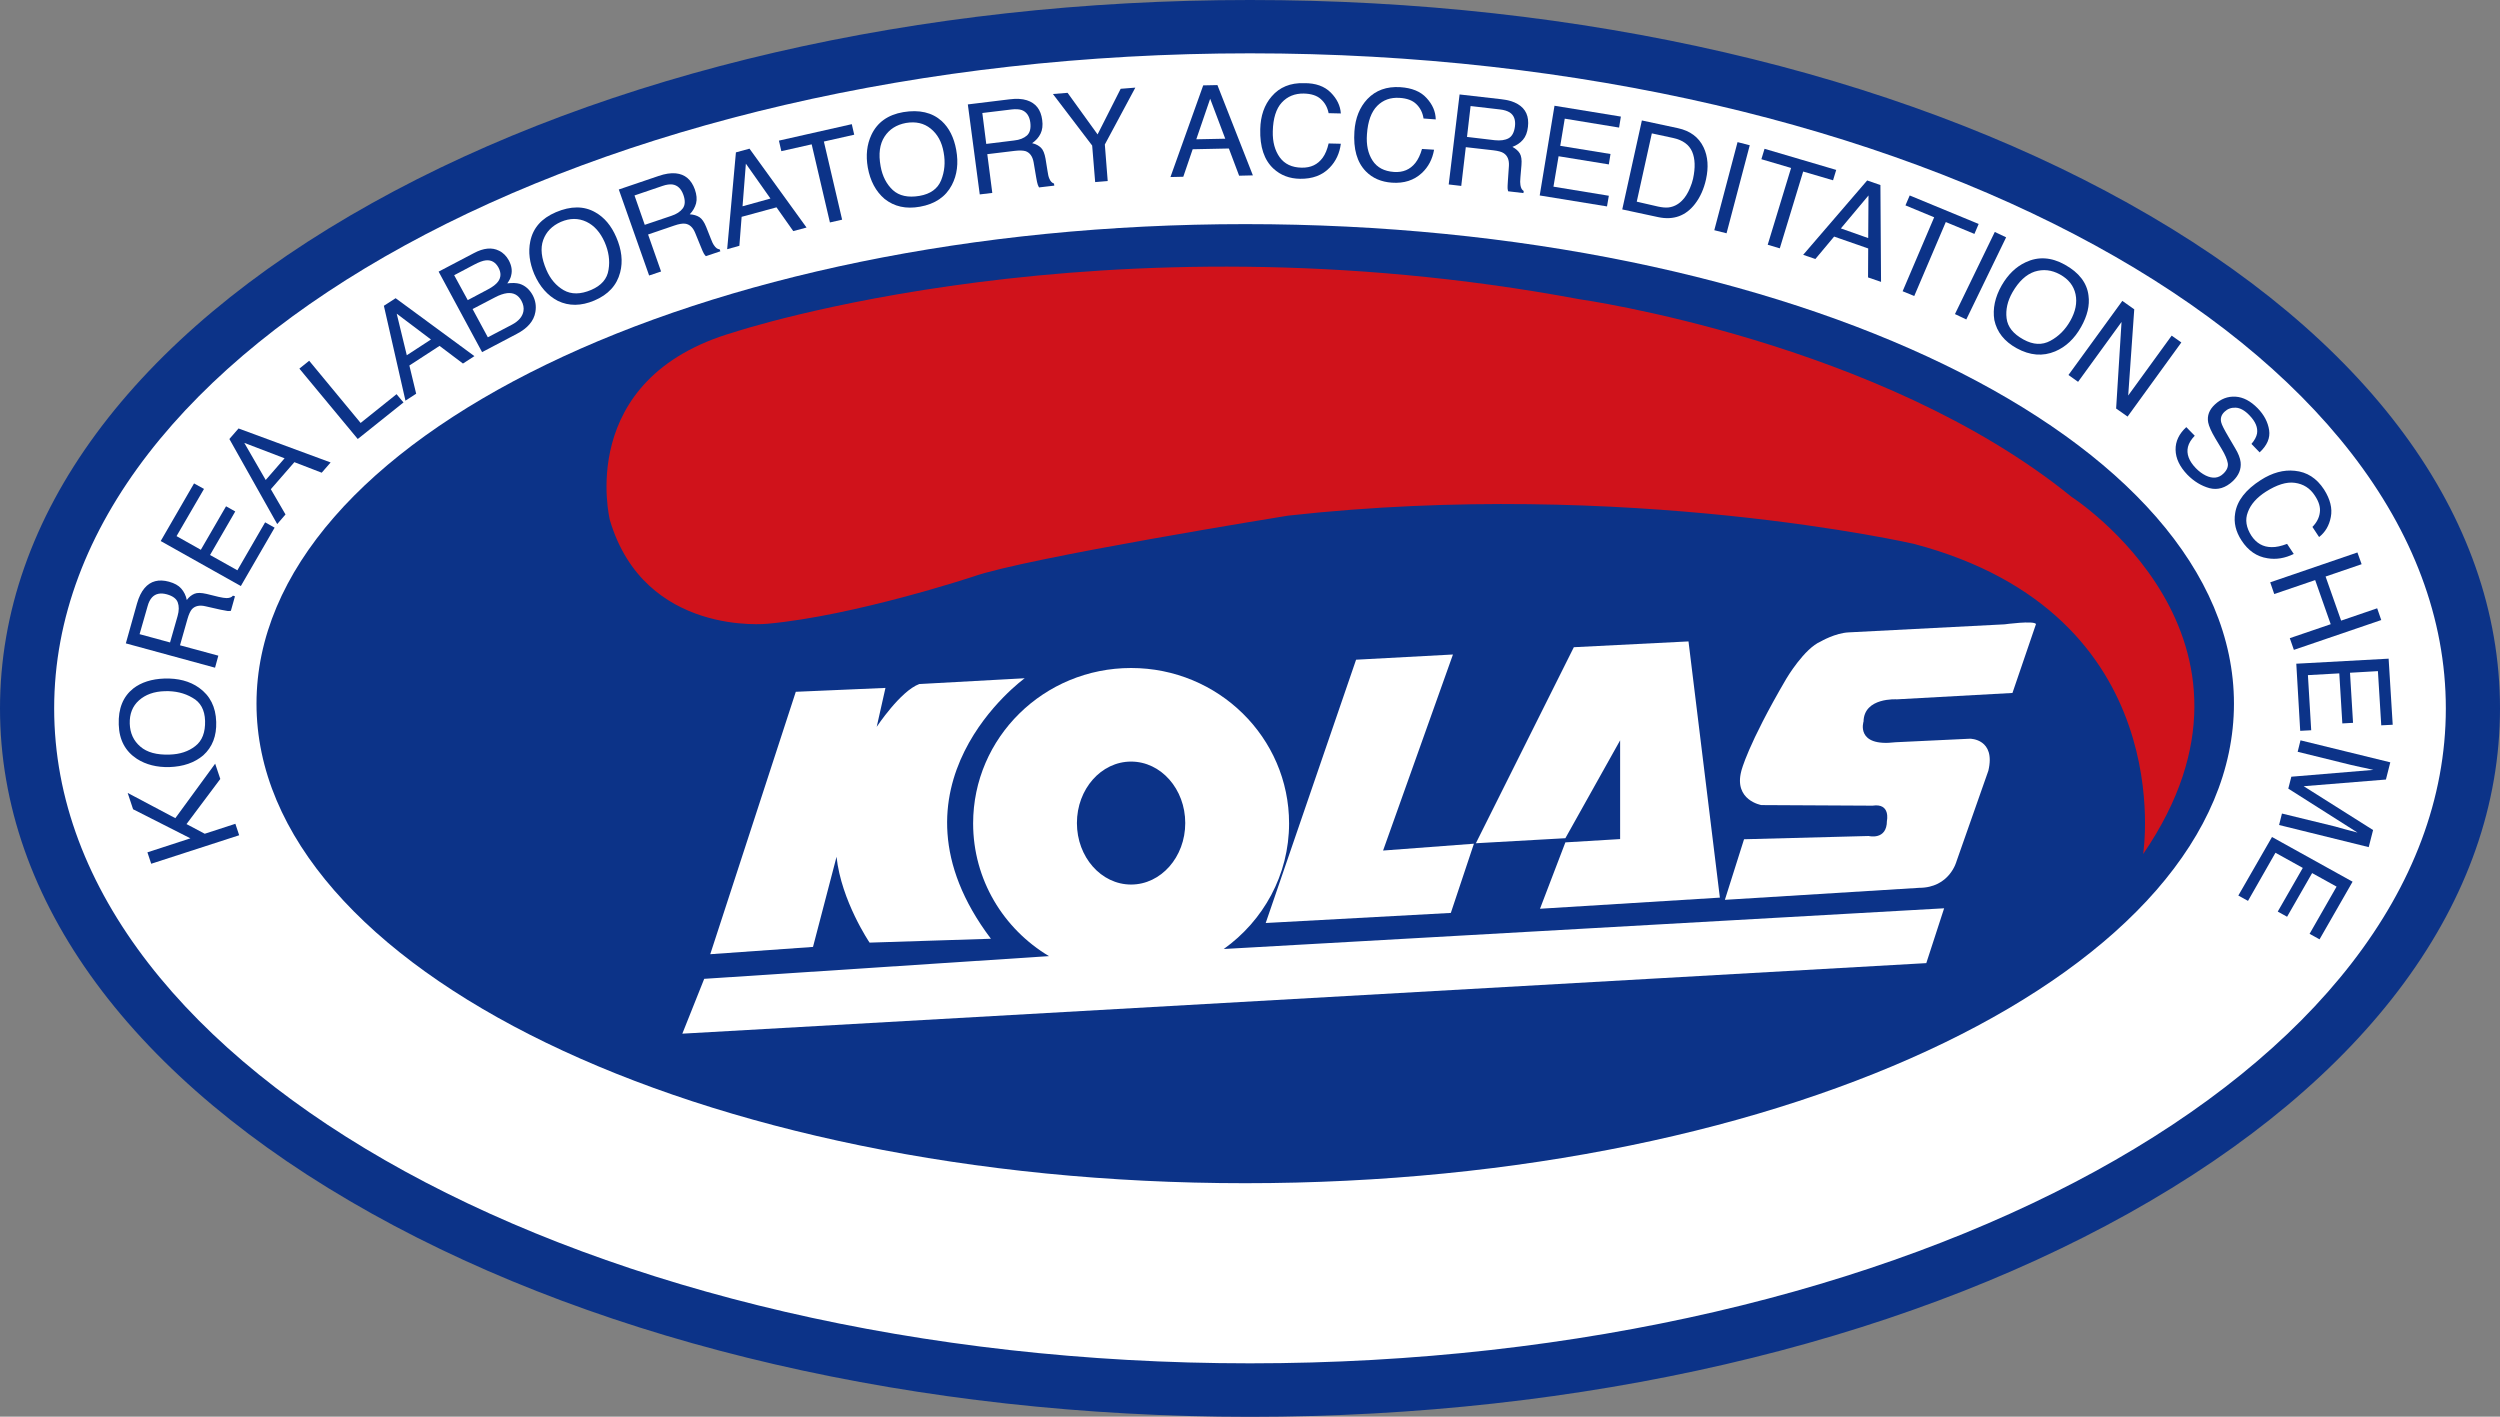 <svg width="60" height="34" viewBox="0 0 60 34" fill="none" xmlns="http://www.w3.org/2000/svg">
<rect x="0" y="0" width="60" height="34" fill="#808080" stroke="none"/>
<g id="kolas_logo" clip-path="url(#clip0_1_1433)">
<g id="Group">
<path id="Vector" d="M59.352 17.002C59.352 26.037 46.21 33.362 30.004 33.362C13.79 33.362 0.652 26.037 0.652 17.002C0.652 7.966 13.79 0.642 30.004 0.642C46.21 0.638 59.352 7.966 59.352 17.002Z" fill="white"/>
<path id="Vector_2" d="M8.927 4.876C3.169 8.084 0 12.39 0 17.002C0 21.614 3.169 25.92 8.927 29.128C14.565 32.271 22.051 34.004 30 34.004C37.949 34.004 45.435 32.271 51.073 29.128C56.831 25.92 60 21.614 60 17.002C60 12.39 56.831 8.084 51.073 4.876C45.435 1.732 37.949 0 30 0C22.051 0 14.565 1.732 8.927 4.876ZM1.3 17.002C1.3 8.333 14.174 1.28 30 1.28C45.826 1.28 58.7 8.333 58.7 17.002C58.7 25.67 45.826 32.72 30 32.72C14.174 32.72 1.3 25.67 1.3 17.002Z" fill="#0C3388"/>
<path id="Vector_3" d="M53.615 16.888C53.615 23.243 42.99 28.397 29.884 28.397C16.778 28.397 6.156 23.243 6.156 16.888C6.156 10.533 16.782 5.379 29.888 5.379C42.99 5.379 53.615 10.533 53.615 16.888Z" fill="#0C3388"/>
<g id="Group_2">
<path id="Vector_4" d="M3.629 20.73L3.538 20.456L4.57 20.12L3.194 19.422L3.064 19.03L4.208 19.636L5.164 18.328L5.287 18.695L4.476 19.778L4.914 20.01L5.649 19.771L5.74 20.046L3.629 20.73Z" fill="#0C3388"/>
<path id="Vector_5" d="M4.922 17.301C4.929 17.576 4.853 17.779 4.686 17.907C4.523 18.035 4.317 18.103 4.07 18.11C3.763 18.121 3.527 18.057 3.368 17.918C3.205 17.779 3.122 17.597 3.114 17.369C3.107 17.134 3.18 16.948 3.335 16.809C3.491 16.67 3.697 16.595 3.958 16.588C4.204 16.581 4.425 16.631 4.617 16.745C4.813 16.852 4.914 17.037 4.922 17.301ZM2.85 17.39C2.861 17.761 3.009 18.032 3.288 18.214C3.506 18.353 3.766 18.417 4.063 18.41C4.396 18.399 4.668 18.306 4.878 18.128C5.099 17.928 5.2 17.661 5.189 17.326C5.179 16.966 5.041 16.695 4.777 16.506C4.552 16.346 4.273 16.275 3.944 16.285C3.64 16.296 3.39 16.375 3.198 16.524C2.955 16.717 2.836 17.005 2.85 17.39Z" fill="#0C3388"/>
<path id="Vector_6" d="M4.081 15.419L3.35 15.22L3.542 14.55C3.567 14.457 3.603 14.386 3.65 14.336C3.734 14.247 3.853 14.222 4.005 14.264C4.147 14.304 4.233 14.368 4.266 14.457C4.299 14.546 4.299 14.656 4.262 14.785L4.081 15.419ZM5.161 16.025L5.24 15.736L4.32 15.487L4.498 14.86C4.53 14.746 4.567 14.667 4.606 14.621C4.679 14.542 4.788 14.517 4.929 14.55L5.291 14.632C5.374 14.649 5.432 14.66 5.465 14.664C5.497 14.664 5.523 14.664 5.541 14.66L5.639 14.311L5.591 14.296C5.559 14.336 5.508 14.354 5.436 14.354C5.392 14.354 5.331 14.343 5.247 14.325L4.958 14.254C4.831 14.225 4.733 14.222 4.668 14.25C4.599 14.279 4.538 14.325 4.483 14.4C4.462 14.293 4.415 14.2 4.349 14.125C4.284 14.05 4.186 13.997 4.056 13.961C3.81 13.894 3.614 13.944 3.469 14.115C3.393 14.204 3.332 14.329 3.288 14.485L3.02 15.441L5.161 16.025Z" fill="#0C3388"/>
<path id="Vector_7" d="M3.857 12.985L4.657 11.602L4.896 11.734L4.237 12.867L4.82 13.195L5.425 12.151L5.646 12.275L5.041 13.32L5.697 13.687L6.363 12.536L6.591 12.664L5.78 14.065L3.857 12.985Z" fill="#0C3388"/>
<path id="Vector_8" d="M6.377 11.52L5.863 10.629L6.83 10.999L6.377 11.52ZM6.653 12.578L6.852 12.347L6.5 11.741L7.065 11.092L7.721 11.345L7.935 11.099L5.725 10.283L5.505 10.536L6.653 12.578Z" fill="#0C3388"/>
<path id="Vector_9" d="M7.185 8.847L7.42 8.658L8.655 10.151L9.517 9.46L9.684 9.659L8.586 10.536L7.185 8.847Z" fill="#0C3388"/>
<path id="Vector_10" d="M9.763 8.526L9.521 7.528L10.343 8.148L9.763 8.526ZM9.731 9.616L9.988 9.449L9.825 8.772L10.549 8.301L11.111 8.725L11.386 8.547L9.495 7.157L9.213 7.339L9.731 9.616Z" fill="#0C3388"/>
<path id="Vector_11" d="M11.226 7.203L10.9 6.605L11.379 6.352C11.495 6.291 11.589 6.255 11.665 6.248C11.795 6.237 11.893 6.295 11.962 6.419C12.03 6.544 12.027 6.658 11.954 6.758C11.907 6.822 11.828 6.883 11.715 6.943L11.226 7.203ZM11.708 8.095L11.342 7.417L11.875 7.139C11.987 7.079 12.085 7.047 12.168 7.036C12.324 7.018 12.44 7.079 12.516 7.221C12.559 7.303 12.577 7.385 12.563 7.467C12.541 7.596 12.45 7.706 12.287 7.792L11.708 8.095ZM11.57 8.451L12.403 8.013C12.664 7.877 12.813 7.702 12.849 7.489C12.874 7.346 12.852 7.214 12.787 7.089C12.708 6.943 12.599 6.851 12.469 6.811C12.393 6.79 12.295 6.786 12.175 6.801C12.226 6.729 12.259 6.665 12.269 6.605C12.298 6.491 12.277 6.373 12.211 6.248C12.154 6.145 12.078 6.066 11.976 6.017C11.806 5.931 11.603 5.952 11.375 6.074L10.527 6.519L11.57 8.451Z" fill="#0C3388"/>
<path id="Vector_12" d="M14.189 6.958C13.932 7.068 13.711 7.068 13.53 6.965C13.349 6.861 13.207 6.697 13.113 6.476C12.994 6.198 12.965 5.96 13.037 5.76C13.11 5.56 13.251 5.418 13.461 5.325C13.678 5.232 13.881 5.232 14.073 5.322C14.261 5.411 14.406 5.575 14.511 5.81C14.609 6.034 14.642 6.255 14.605 6.473C14.573 6.694 14.431 6.854 14.189 6.958ZM13.341 5.093C12.997 5.24 12.791 5.471 12.726 5.796C12.675 6.045 12.708 6.305 12.823 6.58C12.954 6.879 13.142 7.093 13.388 7.221C13.656 7.35 13.946 7.346 14.261 7.214C14.598 7.072 14.804 6.847 14.884 6.537C14.953 6.273 14.92 5.992 14.79 5.692C14.67 5.414 14.504 5.218 14.29 5.097C14.019 4.94 13.7 4.94 13.341 5.093Z" fill="#0C3388"/>
<path id="Vector_13" d="M15.474 5.396L15.228 4.691L15.898 4.463C15.992 4.43 16.072 4.42 16.137 4.427C16.26 4.445 16.347 4.527 16.401 4.676C16.449 4.812 16.445 4.922 16.387 5.001C16.329 5.079 16.238 5.14 16.108 5.182L15.474 5.396ZM15.579 6.612L15.866 6.516L15.554 5.628L16.181 5.414C16.293 5.375 16.38 5.361 16.441 5.368C16.55 5.382 16.63 5.457 16.684 5.589L16.822 5.927C16.854 6.006 16.876 6.059 16.894 6.088C16.909 6.113 16.927 6.134 16.941 6.148L17.289 6.031L17.271 5.984C17.22 5.981 17.177 5.949 17.137 5.888C17.111 5.853 17.086 5.799 17.057 5.721L16.948 5.446C16.901 5.329 16.847 5.25 16.785 5.211C16.724 5.172 16.648 5.15 16.554 5.143C16.63 5.065 16.68 4.976 16.706 4.88C16.731 4.783 16.72 4.673 16.677 4.548C16.593 4.313 16.441 4.181 16.217 4.16C16.097 4.149 15.96 4.17 15.804 4.224L14.851 4.548L15.579 6.612Z" fill="#0C3388"/>
<path id="Vector_14" d="M17.821 4.951L17.901 3.928L18.491 4.765L17.821 4.951ZM17.452 5.981L17.745 5.899L17.799 5.204L18.636 4.976L19.038 5.546L19.357 5.461L17.988 3.568L17.662 3.657L17.452 5.981Z" fill="#0C3388"/>
<path id="Vector_15" d="M20.443 2.98L20.501 3.233L19.773 3.397L20.211 5.272L19.918 5.339L19.48 3.464L18.752 3.628L18.694 3.375L20.443 2.98Z" fill="#0C3388"/>
<path id="Vector_16" d="M22.069 4.701C21.794 4.748 21.58 4.701 21.428 4.562C21.276 4.42 21.178 4.231 21.135 3.992C21.08 3.693 21.113 3.457 21.229 3.279C21.345 3.101 21.515 2.994 21.743 2.951C21.979 2.912 22.174 2.955 22.337 3.087C22.5 3.219 22.605 3.407 22.648 3.66C22.692 3.899 22.67 4.12 22.587 4.327C22.504 4.53 22.333 4.655 22.069 4.701ZM21.678 2.691C21.308 2.755 21.055 2.937 20.914 3.236C20.805 3.468 20.776 3.728 20.827 4.021C20.885 4.341 21.019 4.594 21.229 4.773C21.461 4.958 21.743 5.022 22.08 4.961C22.438 4.897 22.695 4.726 22.844 4.441C22.971 4.199 23.007 3.917 22.949 3.596C22.895 3.3 22.779 3.069 22.601 2.905C22.37 2.698 22.065 2.627 21.678 2.691Z" fill="#0C3388"/>
<path id="Vector_17" d="M23.67 3.454L23.576 2.712L24.278 2.627C24.376 2.616 24.459 2.62 24.521 2.641C24.637 2.684 24.706 2.784 24.727 2.937C24.745 3.08 24.72 3.183 24.648 3.251C24.575 3.315 24.474 3.358 24.336 3.372L23.67 3.454ZM23.514 4.666L23.815 4.63L23.695 3.7L24.351 3.621C24.47 3.607 24.557 3.611 24.615 3.628C24.716 3.664 24.782 3.753 24.807 3.896L24.868 4.256C24.883 4.341 24.894 4.398 24.905 4.427C24.916 4.455 24.926 4.48 24.937 4.498L25.303 4.455L25.296 4.405C25.249 4.391 25.209 4.352 25.183 4.284C25.165 4.245 25.151 4.184 25.14 4.102L25.093 3.81C25.071 3.685 25.035 3.596 24.984 3.546C24.934 3.497 24.861 3.457 24.771 3.436C24.861 3.375 24.93 3.297 24.973 3.208C25.017 3.119 25.031 3.008 25.013 2.88C24.981 2.63 24.858 2.474 24.644 2.406C24.532 2.37 24.394 2.363 24.227 2.384L23.228 2.506L23.514 4.666Z" fill="#0C3388"/>
<path id="Vector_18" d="M25.27 2.256L25.622 2.228L26.342 3.226L26.896 2.131L27.248 2.103L26.516 3.468L26.585 4.345L26.284 4.37L26.212 3.493L25.27 2.256Z" fill="#0C3388"/>
<path id="Vector_19" d="M28.711 3.343L29.044 2.37L29.406 3.329L28.711 3.343ZM28.091 4.249L28.399 4.242L28.624 3.582L29.493 3.564L29.739 4.217L30.069 4.209L29.218 2.042L28.877 2.049L28.091 4.249Z" fill="#0C3388"/>
<path id="Vector_20" d="M31.938 2.221C32.086 2.37 32.169 2.538 32.18 2.723L31.887 2.716C31.858 2.573 31.796 2.463 31.698 2.377C31.604 2.292 31.467 2.249 31.289 2.245C31.076 2.242 30.898 2.313 30.761 2.463C30.627 2.609 30.554 2.841 30.547 3.151C30.54 3.407 30.598 3.614 30.713 3.775C30.829 3.935 31.003 4.021 31.242 4.024C31.459 4.028 31.626 3.949 31.745 3.785C31.807 3.7 31.854 3.586 31.887 3.443L32.18 3.45C32.151 3.678 32.061 3.871 31.912 4.024C31.735 4.209 31.496 4.295 31.202 4.291C30.949 4.288 30.735 4.206 30.565 4.049C30.34 3.842 30.235 3.525 30.246 3.101C30.253 2.78 30.344 2.516 30.521 2.313C30.71 2.092 30.971 1.985 31.297 1.996C31.575 1.992 31.789 2.071 31.938 2.221Z" fill="#0C3388"/>
<path id="Vector_21" d="M34.237 2.352C34.382 2.509 34.454 2.677 34.458 2.866L34.165 2.844C34.143 2.702 34.085 2.588 33.991 2.498C33.9 2.409 33.766 2.359 33.589 2.349C33.371 2.335 33.194 2.399 33.053 2.541C32.912 2.684 32.828 2.908 32.807 3.222C32.788 3.475 32.832 3.685 32.941 3.853C33.049 4.02 33.219 4.11 33.455 4.127C33.672 4.142 33.842 4.07 33.969 3.91C34.034 3.828 34.089 3.714 34.128 3.575L34.418 3.593C34.378 3.821 34.281 4.006 34.125 4.152C33.937 4.327 33.697 4.405 33.404 4.384C33.151 4.366 32.941 4.277 32.781 4.113C32.568 3.896 32.477 3.575 32.506 3.151C32.528 2.83 32.633 2.573 32.817 2.377C33.017 2.167 33.281 2.071 33.607 2.092C33.886 2.11 34.096 2.196 34.237 2.352Z" fill="#0C3388"/>
<path id="Vector_22" d="M35.208 3.286L35.294 2.545L36.001 2.627C36.099 2.638 36.175 2.662 36.233 2.698C36.337 2.766 36.377 2.88 36.359 3.033C36.341 3.176 36.29 3.272 36.207 3.318C36.12 3.365 36.012 3.379 35.874 3.365L35.208 3.286ZM34.769 4.427L35.07 4.462L35.179 3.532L35.838 3.607C35.957 3.621 36.041 3.643 36.091 3.678C36.182 3.739 36.222 3.839 36.214 3.981L36.189 4.345C36.182 4.43 36.182 4.487 36.182 4.516C36.185 4.548 36.189 4.573 36.196 4.591L36.562 4.634L36.569 4.584C36.526 4.559 36.501 4.512 36.49 4.441C36.482 4.398 36.482 4.338 36.49 4.256L36.515 3.963C36.526 3.835 36.511 3.742 36.475 3.682C36.439 3.621 36.377 3.568 36.298 3.525C36.403 3.486 36.486 3.429 36.551 3.354C36.616 3.279 36.656 3.176 36.671 3.044C36.7 2.794 36.62 2.613 36.428 2.499C36.327 2.438 36.193 2.399 36.03 2.381L35.03 2.267L34.769 4.427Z" fill="#0C3388"/>
<path id="Vector_23" d="M37.308 2.538L38.901 2.798L38.858 3.062L37.554 2.848L37.446 3.5L38.652 3.696L38.612 3.946L37.406 3.75L37.283 4.48L38.612 4.698L38.568 4.954L36.953 4.691L37.308 2.538Z" fill="#0C3388"/>
<path id="Vector_24" d="M39.282 4.84L39.644 3.201L40.154 3.311C40.386 3.361 40.538 3.472 40.611 3.639C40.683 3.807 40.691 4.024 40.633 4.291C40.618 4.359 40.593 4.434 40.56 4.512C40.506 4.641 40.441 4.744 40.364 4.819C40.27 4.912 40.162 4.965 40.042 4.979C39.977 4.986 39.894 4.979 39.796 4.958L39.282 4.84ZM38.934 5.026L39.796 5.211C40.162 5.289 40.459 5.182 40.68 4.894C40.806 4.73 40.893 4.534 40.944 4.306C41.009 4.013 40.991 3.757 40.886 3.536C40.77 3.293 40.564 3.14 40.27 3.076L39.405 2.891L38.934 5.026Z" fill="#0C3388"/>
<path id="Vector_25" d="M41.701 3.411L41.994 3.486L41.437 5.599L41.143 5.525L41.701 3.411Z" fill="#0C3388"/>
<path id="Vector_26" d="M44.069 4.078L43.993 4.327L43.276 4.117L42.715 5.96L42.425 5.874L42.986 4.031L42.273 3.821L42.349 3.571L44.069 4.078Z" fill="#0C3388"/>
<path id="Vector_27" d="M44.181 5.482L44.844 4.691L44.837 5.714L44.181 5.482ZM43.276 6.116L43.569 6.216L44.019 5.678L44.837 5.963L44.833 6.658L45.145 6.765L45.13 4.441L44.812 4.331L43.276 6.116Z" fill="#0C3388"/>
<path id="Vector_28" d="M47.488 5.375L47.386 5.614L46.699 5.329L45.942 7.104L45.663 6.99L46.42 5.215L45.731 4.929L45.833 4.691L47.488 5.375Z" fill="#0C3388"/>
<path id="Vector_29" d="M47.875 5.567L48.147 5.696L47.191 7.667L46.919 7.538L47.875 5.567Z" fill="#0C3388"/>
<path id="Vector_30" d="M48.563 8.148C48.317 8.013 48.183 7.845 48.158 7.638C48.133 7.432 48.18 7.225 48.299 7.015C48.451 6.751 48.629 6.587 48.831 6.519C49.038 6.455 49.237 6.476 49.44 6.587C49.646 6.701 49.769 6.858 49.813 7.061C49.856 7.264 49.813 7.478 49.686 7.702C49.567 7.913 49.407 8.073 49.208 8.18C49.009 8.287 48.795 8.276 48.563 8.148ZM49.556 6.352C49.23 6.17 48.915 6.152 48.614 6.295C48.379 6.405 48.191 6.59 48.042 6.847C47.879 7.132 47.821 7.41 47.864 7.681C47.926 7.97 48.103 8.194 48.401 8.358C48.719 8.533 49.027 8.558 49.324 8.433C49.578 8.326 49.788 8.13 49.947 7.845C50.095 7.581 50.157 7.332 50.124 7.093C50.088 6.79 49.896 6.54 49.556 6.352Z" fill="#0C3388"/>
<path id="Vector_31" d="M50.936 7.221L51.222 7.424L51.077 9.492L52.12 8.055L52.352 8.219L51.062 9.998L50.787 9.805L50.917 7.727L49.874 9.164L49.643 9L50.936 7.221Z" fill="#0C3388"/>
<path id="Vector_32" d="M52.674 10.458C52.587 10.547 52.533 10.636 52.511 10.725C52.471 10.893 52.533 11.063 52.699 11.235C52.775 11.313 52.851 11.37 52.938 11.413C53.101 11.491 53.242 11.481 53.358 11.37C53.445 11.288 53.481 11.203 53.467 11.117C53.452 11.028 53.405 10.917 53.322 10.778L53.17 10.525C53.072 10.361 53.014 10.229 52.996 10.137C52.967 9.976 53.022 9.834 53.156 9.709C53.3 9.574 53.463 9.509 53.652 9.52C53.836 9.531 54.014 9.624 54.184 9.798C54.34 9.959 54.43 10.133 54.459 10.322C54.488 10.511 54.412 10.689 54.231 10.857L54.035 10.654C54.112 10.565 54.155 10.479 54.169 10.404C54.191 10.262 54.133 10.119 53.988 9.969C53.873 9.848 53.76 9.788 53.655 9.784C53.55 9.78 53.463 9.812 53.391 9.88C53.311 9.955 53.286 10.037 53.308 10.133C53.322 10.197 53.384 10.315 53.489 10.493L53.644 10.757C53.72 10.882 53.764 10.996 53.775 11.092C53.793 11.26 53.731 11.409 53.59 11.545C53.413 11.712 53.224 11.766 53.029 11.716C52.833 11.662 52.656 11.555 52.496 11.392C52.312 11.199 52.218 11.003 52.214 10.796C52.21 10.593 52.297 10.411 52.471 10.251L52.674 10.458Z" fill="#0C3388"/>
<path id="Vector_33" d="M55.94 12.407C55.901 12.614 55.806 12.774 55.658 12.889L55.498 12.646C55.6 12.543 55.661 12.425 55.676 12.3C55.694 12.176 55.654 12.04 55.556 11.894C55.441 11.716 55.281 11.616 55.078 11.588C54.876 11.559 54.644 11.634 54.38 11.801C54.162 11.941 54.017 12.104 53.949 12.29C53.876 12.475 53.909 12.664 54.035 12.86C54.155 13.038 54.314 13.131 54.521 13.131C54.626 13.134 54.749 13.106 54.89 13.053L55.05 13.295C54.839 13.398 54.629 13.434 54.419 13.398C54.162 13.359 53.956 13.216 53.796 12.97C53.659 12.76 53.605 12.543 53.644 12.315C53.691 12.015 53.898 11.752 54.26 11.52C54.535 11.345 54.807 11.27 55.075 11.299C55.368 11.327 55.6 11.477 55.777 11.748C55.926 11.983 55.98 12.201 55.94 12.407Z" fill="#0C3388"/>
<path id="Vector_34" d="M56.578 13.259L56.679 13.541L55.814 13.837L56.187 14.895L57.052 14.599L57.15 14.881L55.053 15.597L54.955 15.316L55.937 14.981L55.564 13.922L54.582 14.257L54.485 13.976L56.578 13.259Z" fill="#0C3388"/>
<path id="Vector_35" d="M57.327 15.808L57.425 17.394L57.15 17.408L57.07 16.107L56.4 16.146L56.473 17.348L56.216 17.362L56.143 16.161L55.39 16.203L55.469 17.526L55.205 17.54L55.111 15.929L57.327 15.808Z" fill="#0C3388"/>
<path id="Vector_36" d="M57.367 18.296L57.262 18.709L55.288 18.869L56.954 19.921L56.849 20.331L54.698 19.8L54.767 19.525L56.038 19.835C56.082 19.846 56.154 19.867 56.255 19.896C56.357 19.924 56.465 19.953 56.581 19.982L54.919 18.927L54.992 18.641L56.962 18.477L56.896 18.463C56.846 18.449 56.762 18.431 56.654 18.41C56.545 18.385 56.465 18.367 56.415 18.356L55.144 18.043L55.212 17.768L57.367 18.296Z" fill="#0C3388"/>
<path id="Vector_37" d="M56.462 21.161L55.669 22.544L55.43 22.412L56.078 21.279L55.491 20.954L54.89 22.002L54.666 21.878L55.267 20.83L54.611 20.466L53.952 21.621L53.72 21.493L54.528 20.088L56.462 21.161Z" fill="#0C3388"/>
</g>
<path id="Vector_38" d="M18.422 14.97C18.422 14.97 15.471 15.284 14.638 12.486C14.638 12.486 13.78 9.082 17.618 7.973C17.618 7.973 26.447 5.04 37.909 7.182C37.909 7.182 45.13 8.198 49.715 11.923C49.715 11.923 54.988 15.309 51.435 20.498C51.435 20.498 52.352 14.746 45.934 13.053C45.934 13.053 39.054 11.473 30.916 12.375C30.916 12.375 24.611 13.391 23.351 13.84C23.351 13.84 20.515 14.778 18.422 14.97Z" fill="#D0121B"/>
<g id="Group_3">
<path id="Vector_39" d="M30.938 19.761C30.938 17.7 29.239 16.032 27.146 16.032C25.053 16.032 23.355 17.7 23.355 19.761C23.355 21.111 24.083 22.295 25.176 22.947L16.901 23.492L16.376 24.808L46.231 23.115L46.659 21.799L29.37 22.776C30.319 22.099 30.938 21.001 30.938 19.761ZM27.146 21.229C26.429 21.229 25.846 20.57 25.846 19.753C25.846 18.937 26.429 18.278 27.146 18.278C27.863 18.278 28.446 18.937 28.446 19.753C28.446 20.57 27.863 21.229 27.146 21.229Z" fill="white"/>
<path id="Vector_40" d="M20.077 20.563C20.19 21.621 20.87 22.623 20.87 22.623L23.782 22.53C21.012 18.862 24.593 16.278 24.593 16.278L22.062 16.417C21.609 16.585 21.041 17.444 21.041 17.444L21.251 16.51L19.099 16.603L17.046 22.901L19.512 22.726L20.077 20.563Z" fill="white"/>
<path id="Vector_41" d="M34.82 21.91L35.374 20.249L33.194 20.413L34.871 15.708L32.546 15.833L30.377 22.152L34.82 21.91Z" fill="white"/>
<path id="Vector_42" d="M38.883 17.768V20.138L37.569 20.217L36.96 21.81L41.277 21.543L40.524 15.394L37.772 15.533L35.421 20.238L37.569 20.117L38.883 17.768Z" fill="white"/>
<path id="Vector_43" d="M45.525 16.784L48.299 16.631L48.864 14.977C48.817 14.888 48.111 14.984 48.111 14.984L44.37 15.177C44.048 15.191 43.7 15.394 43.7 15.394C43.301 15.562 42.874 16.285 42.874 16.285C41.936 17.886 41.791 18.506 41.791 18.506C41.607 19.208 42.273 19.322 42.273 19.322L44.942 19.336C45.38 19.269 45.286 19.7 45.286 19.7C45.286 20.174 44.848 20.064 44.848 20.064L41.857 20.142L41.397 21.596L46.057 21.308C46.793 21.308 46.956 20.673 46.956 20.673L47.72 18.499C47.904 17.729 47.282 17.729 47.282 17.729L45.492 17.814C44.522 17.932 44.725 17.316 44.725 17.316C44.736 16.731 45.525 16.784 45.525 16.784Z" fill="white"/>
</g>
</g>
</g>
<defs>
<clipPath id="clip0_1_1433">
<rect width="60" height="34" fill="white"/>
</clipPath>
</defs>
</svg>
